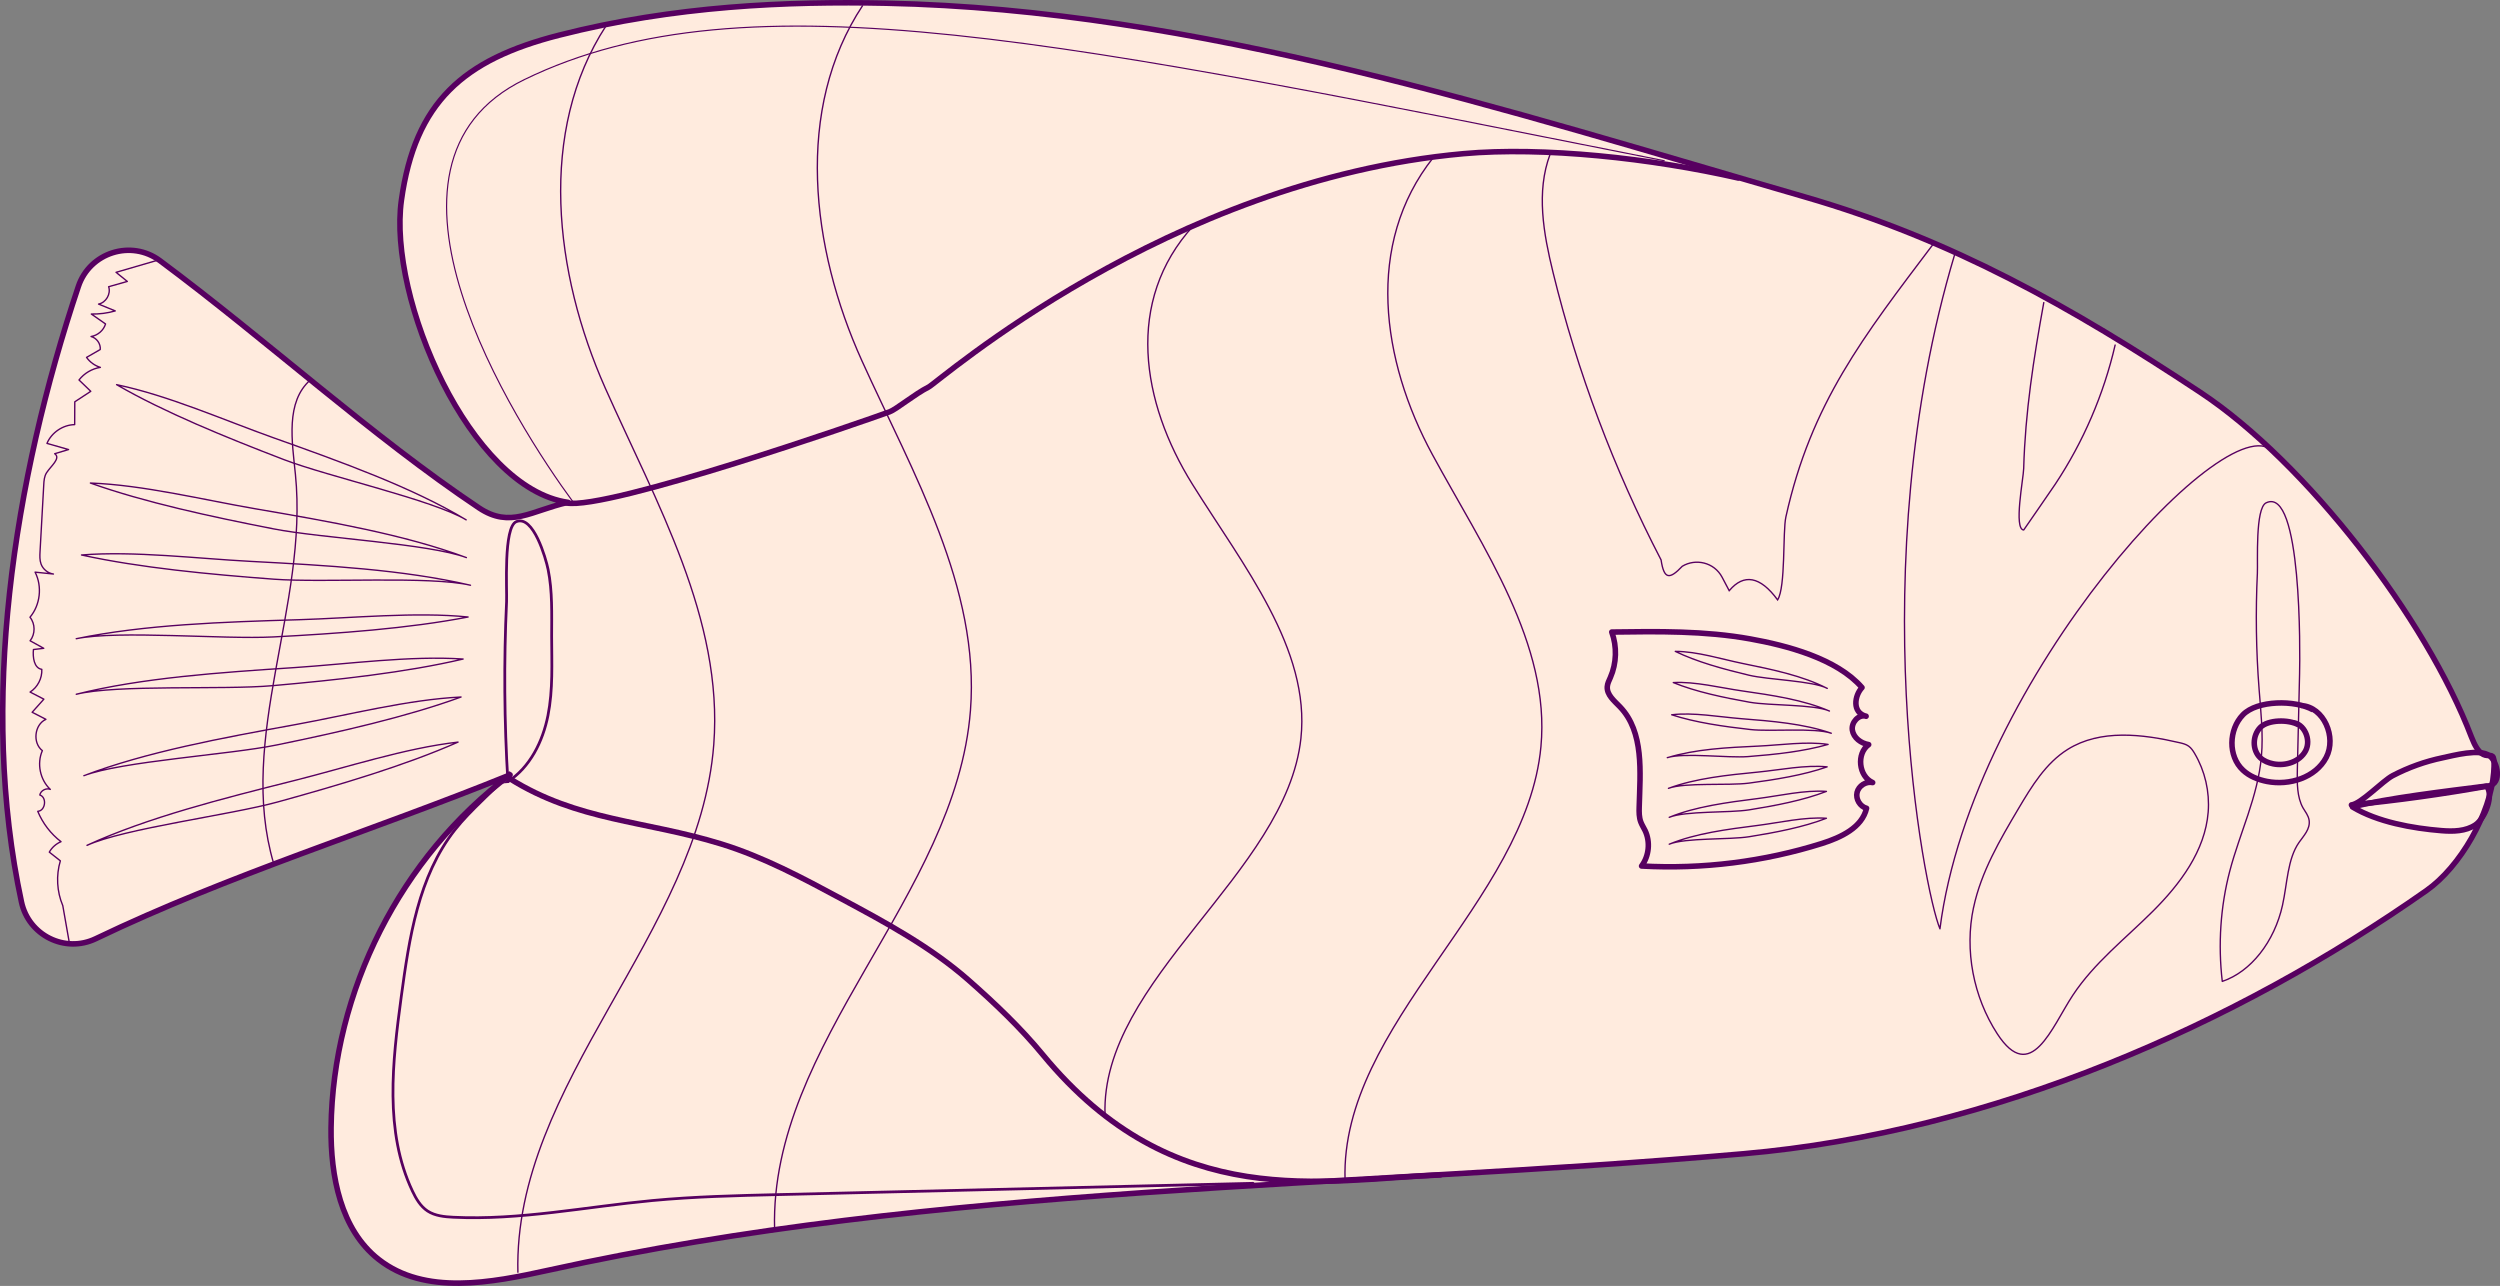 <?xml version="1.0" encoding="UTF-8"?>
<svg id="Layer_66" data-name="Layer 66" xmlns="http://www.w3.org/2000/svg" viewBox="0 0 450.28 231.61">
  <rect x="0" y="0" width="450.28" height="231.61" fill="#808080" stroke="none"/>
  <defs>
    <style>
      .cls-1 {
        fill: #ffebde;
      }

      .cls-1, .cls-2, .cls-3, .cls-4, .cls-5, .cls-6, .cls-7, .cls-8 {
        stroke: #570060;
      }

      .cls-1, .cls-2, .cls-4, .cls-5, .cls-6 {
        stroke-linecap: round;
        stroke-linejoin: round;
      }

      .cls-2, .cls-3, .cls-4, .cls-5, .cls-6, .cls-7, .cls-8 {
        fill: none;
      }

      .cls-3, .cls-7, .cls-8 {
        stroke-miterlimit: 10;
      }

      .cls-4, .cls-7 {
        stroke-width: .25px;
      }

      .cls-5, .cls-8 {
        stroke-width: .5px;
      }

      .cls-6 {
        stroke-width: .21px;
      }
    </style>
  </defs>
  <g>
    <path class="cls-1" d="M102.31,90.48c-17.64-2.52-32.48-36.78-30.01-54.43,2.47-17.65,11.11-25.3,28.38-29.71C121.51,1.02,141.83.21,159.64.58c56.18,1.17,111.51,19.27,165.48,34.9,26.42,7.65,47.88,19.76,71.18,35.18,19.06,12.62,40.68,40.71,48.83,62.07,2.52,6.6,4.48.2,4.02,6.37-.56,7.43-6.02,17.02-12.12,21.3-34.23,24.06-78.05,43.48-122.96,47.4-71.9,6.28-144.81,5.43-215.29,20.98-10.33,2.28-22.26,4.58-30.58-1.95-6.86-5.38-8.67-15.01-8.57-23.73.3-24.6,12.56-48.78,32.24-63.54-24.84,10.1-50.54,17.95-74.64,29.52-5.53,2.65-12.08-.63-13.36-6.62-7.65-35.59-1.49-75.83,10.25-110.87,2.05-6.13,9.5-8.49,14.69-4.64,19.16,14.24,38.28,31.71,57.45,44.52,5.66,3.78,9.41.51,16.04-.99Z"/>
    <path class="cls-3" d="M413.98,130.55c-1.76-.99-5.49-.96-6.89.49s-1.46,4.05,0,5.43c.65.6,1.5.94,2.37,1.11,2.2.43,4.76-.38,5.81-2.36,1.04-1.98-.22-4.96-2.46-5.09"/>
    <path class="cls-3" d="M416.61,127.85c-3.22-1.81-10.07-1.76-12.64.9-2.57,2.66-2.69,7.44.01,9.96,1.18,1.11,2.75,1.73,4.35,2.04,4.03.78,8.74-.69,10.65-4.33s-.41-9.1-4.51-9.34"/>
    <path class="cls-7" d="M355.47,163.43c1.36-6.4,4.75-12.16,8.08-17.79,2.38-4.01,4.9-8.18,8.86-10.66,5.86-3.67,13.43-2.78,20.16-1.21.57.13,1.16.28,1.63.62.46.33.78.81,1.07,1.3,1.88,3.17,2.74,6.92,2.45,10.59-.55,6.95-5.04,12.94-9.98,17.86-4.93,4.92-10.55,9.28-14.39,15.1-3.8,5.75-7.56,16.29-13.63,6.94-4.29-6.62-5.91-15.01-4.26-22.74Z"/>
    <path class="cls-8" d="M91.47,140.78c4-2.59,6.29-7.22,7.22-11.89.93-4.67.68-9.48.67-14.25,0-4.04.16-8.12-.64-12.07-.41-2.02-2.65-9.84-5.71-8.62-2.37.94-1.67,12.31-1.77,14.43-.5,10.79-.42,21.62.24,32.4Z"/>
    <path class="cls-7" d="M55.91,68.42c-4.51,3.97-3.3,11.08-2.7,17.05,2.37,23.47-10.62,47.51-3.9,70.12"/>
    <path class="cls-4" d="M15.67,152.25c10.94-5.01,24.33-8.4,37.4-11.68,9.21-2.31,19.94-5.84,29.43-6.91-9.54,4.22-21.45,7.74-32.51,10.79-8.52,2.35-27.68,4.76-34.31,7.81Z"/>
    <path class="cls-4" d="M15.11,139.71c11.25-4.28,24.84-6.79,38.1-9.2,9.35-1.7,20.29-4.52,29.83-4.97-9.81,3.58-21.92,6.32-33.17,8.63-8.66,1.78-27.94,2.93-34.76,5.54Z"/>
    <path class="cls-4" d="M13.74,125.04c11.91-2.97,25.79-3.91,39.32-4.8,9.54-.63,20.86-2.18,30.35-1.54-10.36,2.44-22.82,3.78-34.35,4.8-8.88.79-28.1-.26-35.32,1.55Z"/>
    <path class="cls-4" d="M84.74,105.41c-12.1-2.82-26.04-3.58-39.62-4.3-9.57-.5-21-1.91-30.44-1.15,10.51,2.31,23.06,3.49,34.65,4.36,8.93.67,28.07-.62,35.41,1.09Z"/>
    <path class="cls-4" d="M84,100.43c-11.15-4.15-24.71-6.51-37.94-8.78-9.33-1.6-20.22-4.3-29.78-4.65,9.73,3.47,21.79,6.07,33.01,8.26,8.64,1.69,27.95,2.64,34.71,5.17Z"/>
    <path class="cls-4" d="M83.96,93.63c-9.74-5.86-22.46-10.42-34.87-14.84-8.75-3.12-18.7-7.54-28.09-9.51,8.55,4.96,19.7,9.5,30.13,13.5,8.04,3.08,26.92,7.29,32.82,10.85Z"/>
    <path class="cls-4" d="M13.73,115.04c12.4-2.55,26.41-3.01,40.05-3.42,9.62-.29,21.19-1.45,30.53-.49-10.76,2.08-23.42,2.98-35.09,3.59-8.99.47-27.96-1.24-35.49.32Z"/>
    <path class="cls-4" d="M300.65,152.05c4.76-1.95,10.42-2.68,15.93-3.38,3.88-.49,8.46-1.57,12.38-1.29-4.15,1.61-9.2,2.57-13.89,3.32-3.61.58-11.53.16-14.42,1.35Z"/>
    <path class="cls-4" d="M300.65,147.21c4.76-1.95,10.42-2.68,15.93-3.38,3.88-.49,8.46-1.57,12.38-1.29-4.15,1.61-9.2,2.57-13.89,3.32-3.61.58-11.53.16-14.42,1.35Z"/>
    <path class="cls-4" d="M300.51,141.99c4.89-1.81,10.58-2.39,16.13-2.93,3.91-.38,8.56-1.33,12.45-.94-4.25,1.49-9.36,2.31-14.09,2.93-3.64.48-11.53-.16-14.49.94Z"/>
    <path class="cls-4" d="M329.83,132.06c-4.97-1.72-10.68-2.18-16.25-2.62-3.93-.31-8.61-1.17-12.49-.7,4.31,1.41,9.46,2.13,14.21,2.66,3.66.41,11.51-.38,14.53.67Z"/>
    <path class="cls-4" d="M329.5,128.07c-4.69-2.03-10.31-2.85-15.79-3.64-3.86-.55-8.4-1.71-12.33-1.49,4.09,1.67,9.1,2.71,13.76,3.54,3.59.64,11.52.35,14.36,1.58Z"/>
    <path class="cls-4" d="M329.1,123.99c-4.41-2.28-9.91-3.41-15.27-4.5-3.78-.77-8.15-2.17-12.09-2.17,3.86,1.89,8.72,3.21,13.26,4.29,3.49.84,11.43.99,14.11,2.37Z"/>
    <path class="cls-4" d="M300.31,136.47c5.09-1.56,10.83-1.83,16.43-2.09,3.95-.18,8.69-.89,12.52-.3-4.41,1.27-9.61,1.82-14.4,2.19-3.69.29-11.47-.75-14.56.19Z"/>
    <path class="cls-2" d="M336.1,128.99c-1.35-.37-2.69,1.14-2.47,2.52.22,1.38,1.56,2.38,2.94,2.6-2.24,1.63-1.81,5.71.72,6.84-1.2-.26-2.53.58-2.81,1.78-.28,1.19.53,2.54,1.71,2.85-.81,3.49-4.63,5.26-8.04,6.34-10.46,3.29-21.52,4.67-32.48,4.06,1.35-1.8,1.6-4.36.63-6.39-.25-.52-.57-1-.77-1.53-.32-.85-.32-1.79-.29-2.7.17-6.31.91-13.51-3.47-18.06-1.03-1.07-2.39-2.16-2.28-3.63.04-.58.33-1.12.56-1.65,1.12-2.56,1.21-5.56.25-8.18,8.34-.12,16.74-.24,24.95,1.24,6.56,1.18,15.59,3.53,20.12,8.76-1.35,1.45-1.83,4.5.74,5.17Z"/>
    <path class="cls-4" d="M28.45,46.85c-2.52.73-5.03,1.46-7.55,2.2.68.55,1.35,1.09,2.03,1.64-1.12.32-2.24.63-3.36.95.44,1.29-.48,2.87-1.82,3.13,1,.41,2.01.82,3.01,1.23-1.4.4-2.86.59-4.31.56.85.6,1.71,1.19,2.56,1.79-.35,1.16-1.41,2.07-2.61,2.26,1.01.26,1.75,1.3,1.66,2.34-.82.47-1.65.95-2.47,1.42.6.85,1.49,1.5,2.49,1.8-1.51.23-2.91,1.06-3.85,2.27.71.68,1.41,1.36,2.12,2.04-.96.63-1.92,1.26-2.88,1.89,0,1.37-.01,2.74-.02,4.11-2.12.04-4.16,1.42-4.99,3.38,1.3.37,2.59.74,3.89,1.11-.83.25-1.67.5-2.5.75,1.18.8-.71,2.24-1.47,3.44-.4.63-.46,1.41-.5,2.16-.24,4.02-.46,8.04-.67,12.06-.04.74-.07,1.51.18,2.2.34.94,1.23,1.67,2.23,1.81-1.1-.11-2.2-.23-3.3-.34,1.31,2.57.94,5.91-.92,8.12.97,1.18.98,3.05.02,4.24.82.45,1.64.9,2.46,1.36-.62.07-1.24.15-1.86.22-.13,1.42.1,3.34,1.51,3.57.08,1.61-.76,3.23-2.11,4.09.83.43,1.65.86,2.48,1.28-.7.79-1.41,1.58-2.11,2.36.83.42,1.65.85,2.48,1.27-2.07.94-2.44,4.26-.64,5.64-1.02,2.32-.42,5.25,1.43,6.98-.75-.31-1.73.21-1.89,1.01,1.33.42,1.02,2.86-.37,2.94.89,2.15,2.35,4.06,4.19,5.47-.88.37-1.64,1.04-2.11,1.88.66.52,1.33,1.04,1.99,1.57-.79,2.63-.63,5.54.44,8.07.38,2.16.76,4.32,1.14,6.48"/>
    <path class="cls-6" d="M299.75,28.95C192.45,7.67,134.54-5.19,94.47,14.32c-31.4,15.29-1.81,61.78,8.87,76.26"/>
    <path class="cls-5" d="M91.74,139.18c-3.1,3.58-6.87,6.56-9.8,10.28-6.59,8.38-8.24,19.5-9.67,30.06-1.58,11.75-3.06,24.28,2.01,35,.65,1.38,1.46,2.76,2.73,3.6,1.35.88,3.03,1.04,4.64,1.12,12,.58,23.9-1.89,35.86-3.01,7.55-.71,15.14-.89,22.72-1.07,28.48-.68,56.97-1.35,85.45-2.03"/>
    <path class="cls-2" d="M423.52,144.98c8.29-.81,16.55-1.96,24.76-3.44,2.37-.43,1.59-4.3.12-5.42-1.77-1.34-6.52-.04-8.47.37-3.12.65-6.16,1.74-8.99,3.22-1.79.94-5.72,5.1-7.41,5.26Z"/>
    <path class="cls-2" d="M439.73,149.61c2.1.17,4.37.13,6.12-1.04,1.75-1.18,3.39-5.41,1.99-6.99-7.09.89-18.18,2.22-24.13,3.76,4.48,2.72,10.83,3.85,16.02,4.27Z"/>
    <path class="cls-4" d="M409.71,81.72c-7.09-10.64-54.54,40.35-60.3,85.57-2.89-6.86-14.19-65.18,2.66-121.49"/>
    <path class="cls-4" d="M368.11,54.5c-1.82,10.04-3.34,19.68-3.62,29.88-.05,1.84-1.83,10.93,0,11.08,0,0,4.98-7.19,5.69-8.26,5.05-7.62,8.72-16.15,10.78-25.05"/>
    <path class="cls-4" d="M406.89,124.14c.31,4.02.77,8.07.42,12.08-.64,7.31-3.89,13.74-5.71,20.71-1.66,6.34-2.12,13.21-1.34,19.83,5.12-1.71,9.4-7.13,10.85-13.73.86-3.88.89-8.33,2.98-11.31.83-1.19,2.04-2.4,1.81-3.98-.13-.88-.69-1.51-1.1-2.23-1.09-1.93-1.08-4.53-1.02-6.93.13-5.73.27-11.45.4-17.18.09-3.68.43-33.93-6.03-30.83-1.97.95-1.47,10.57-1.57,12.68-.33,6.96-.23,13.96.31,20.89Z"/>
    <path class="cls-2" d="M91.81,140.24c12.25,7.67,24.26,7.51,38.07,11.76,7.59,2.34,14.65,6.12,21.65,9.88,8,4.29,16.07,8.64,22.89,14.63,4.75,4.18,9.37,8.56,13.4,13.45,23.71,28.76,50.44,22.5,71.59,21.66"/>
    <path class="cls-2" d="M102,90.59c7.54,1.36,54.22-14.95,58.21-16.41,1.21-.44,4.56-3.22,7.05-4.47,1.69-.85,42.92-37.21,96.3-42.03,14.38-1.3,33.97.84,49.49,4.38"/>
  </g>
  <path class="cls-7" d="M109.16,4.64c-12.33,18.98-9.34,44.56-.15,65.25,9.2,20.68,21.28,41.63,19.55,64.2-2.61,34.11-36.15,60.94-35.28,95.14"/>
  <path class="cls-7" d="M155.39.97c-12.33,18.62-9.34,43.72-.15,64.01s21.28,40.84,19.55,62.98c-2.61,33.46-36.15,59.79-35.28,93.34"/>
  <path class="cls-7" d="M258.14,28.39c-12.33,15.56-9.34,36.53-.15,53.48s21.28,34.12,19.55,52.62c-2.61,27.96-36.15,49.95-35.28,77.98"/>
  <path class="cls-7" d="M214.91,40.69c-12.33,13.53-9.34,31.78-.15,46.52,9.2,14.75,21.28,29.68,19.55,45.78-2.61,24.32-36.15,43.45-35.28,67.84"/>
  <path class="cls-7" d="M279.19,27.79c-2.54,6.76-1.18,14.3.54,21.31,4.39,17.94,10.94,35.35,19.45,51.75.53,3.55,1.53,3.55,3.82,1.14,2.35-1.43,5.73-.76,7.18,1.99l1.27,2.41.05-.05c2.56-3.02,5.51-2.61,8.67,1.71h0c1.47-2.29.9-12.3,1.49-14.95,4.54-20.5,13.95-32.46,26.6-49.22"/>
</svg>